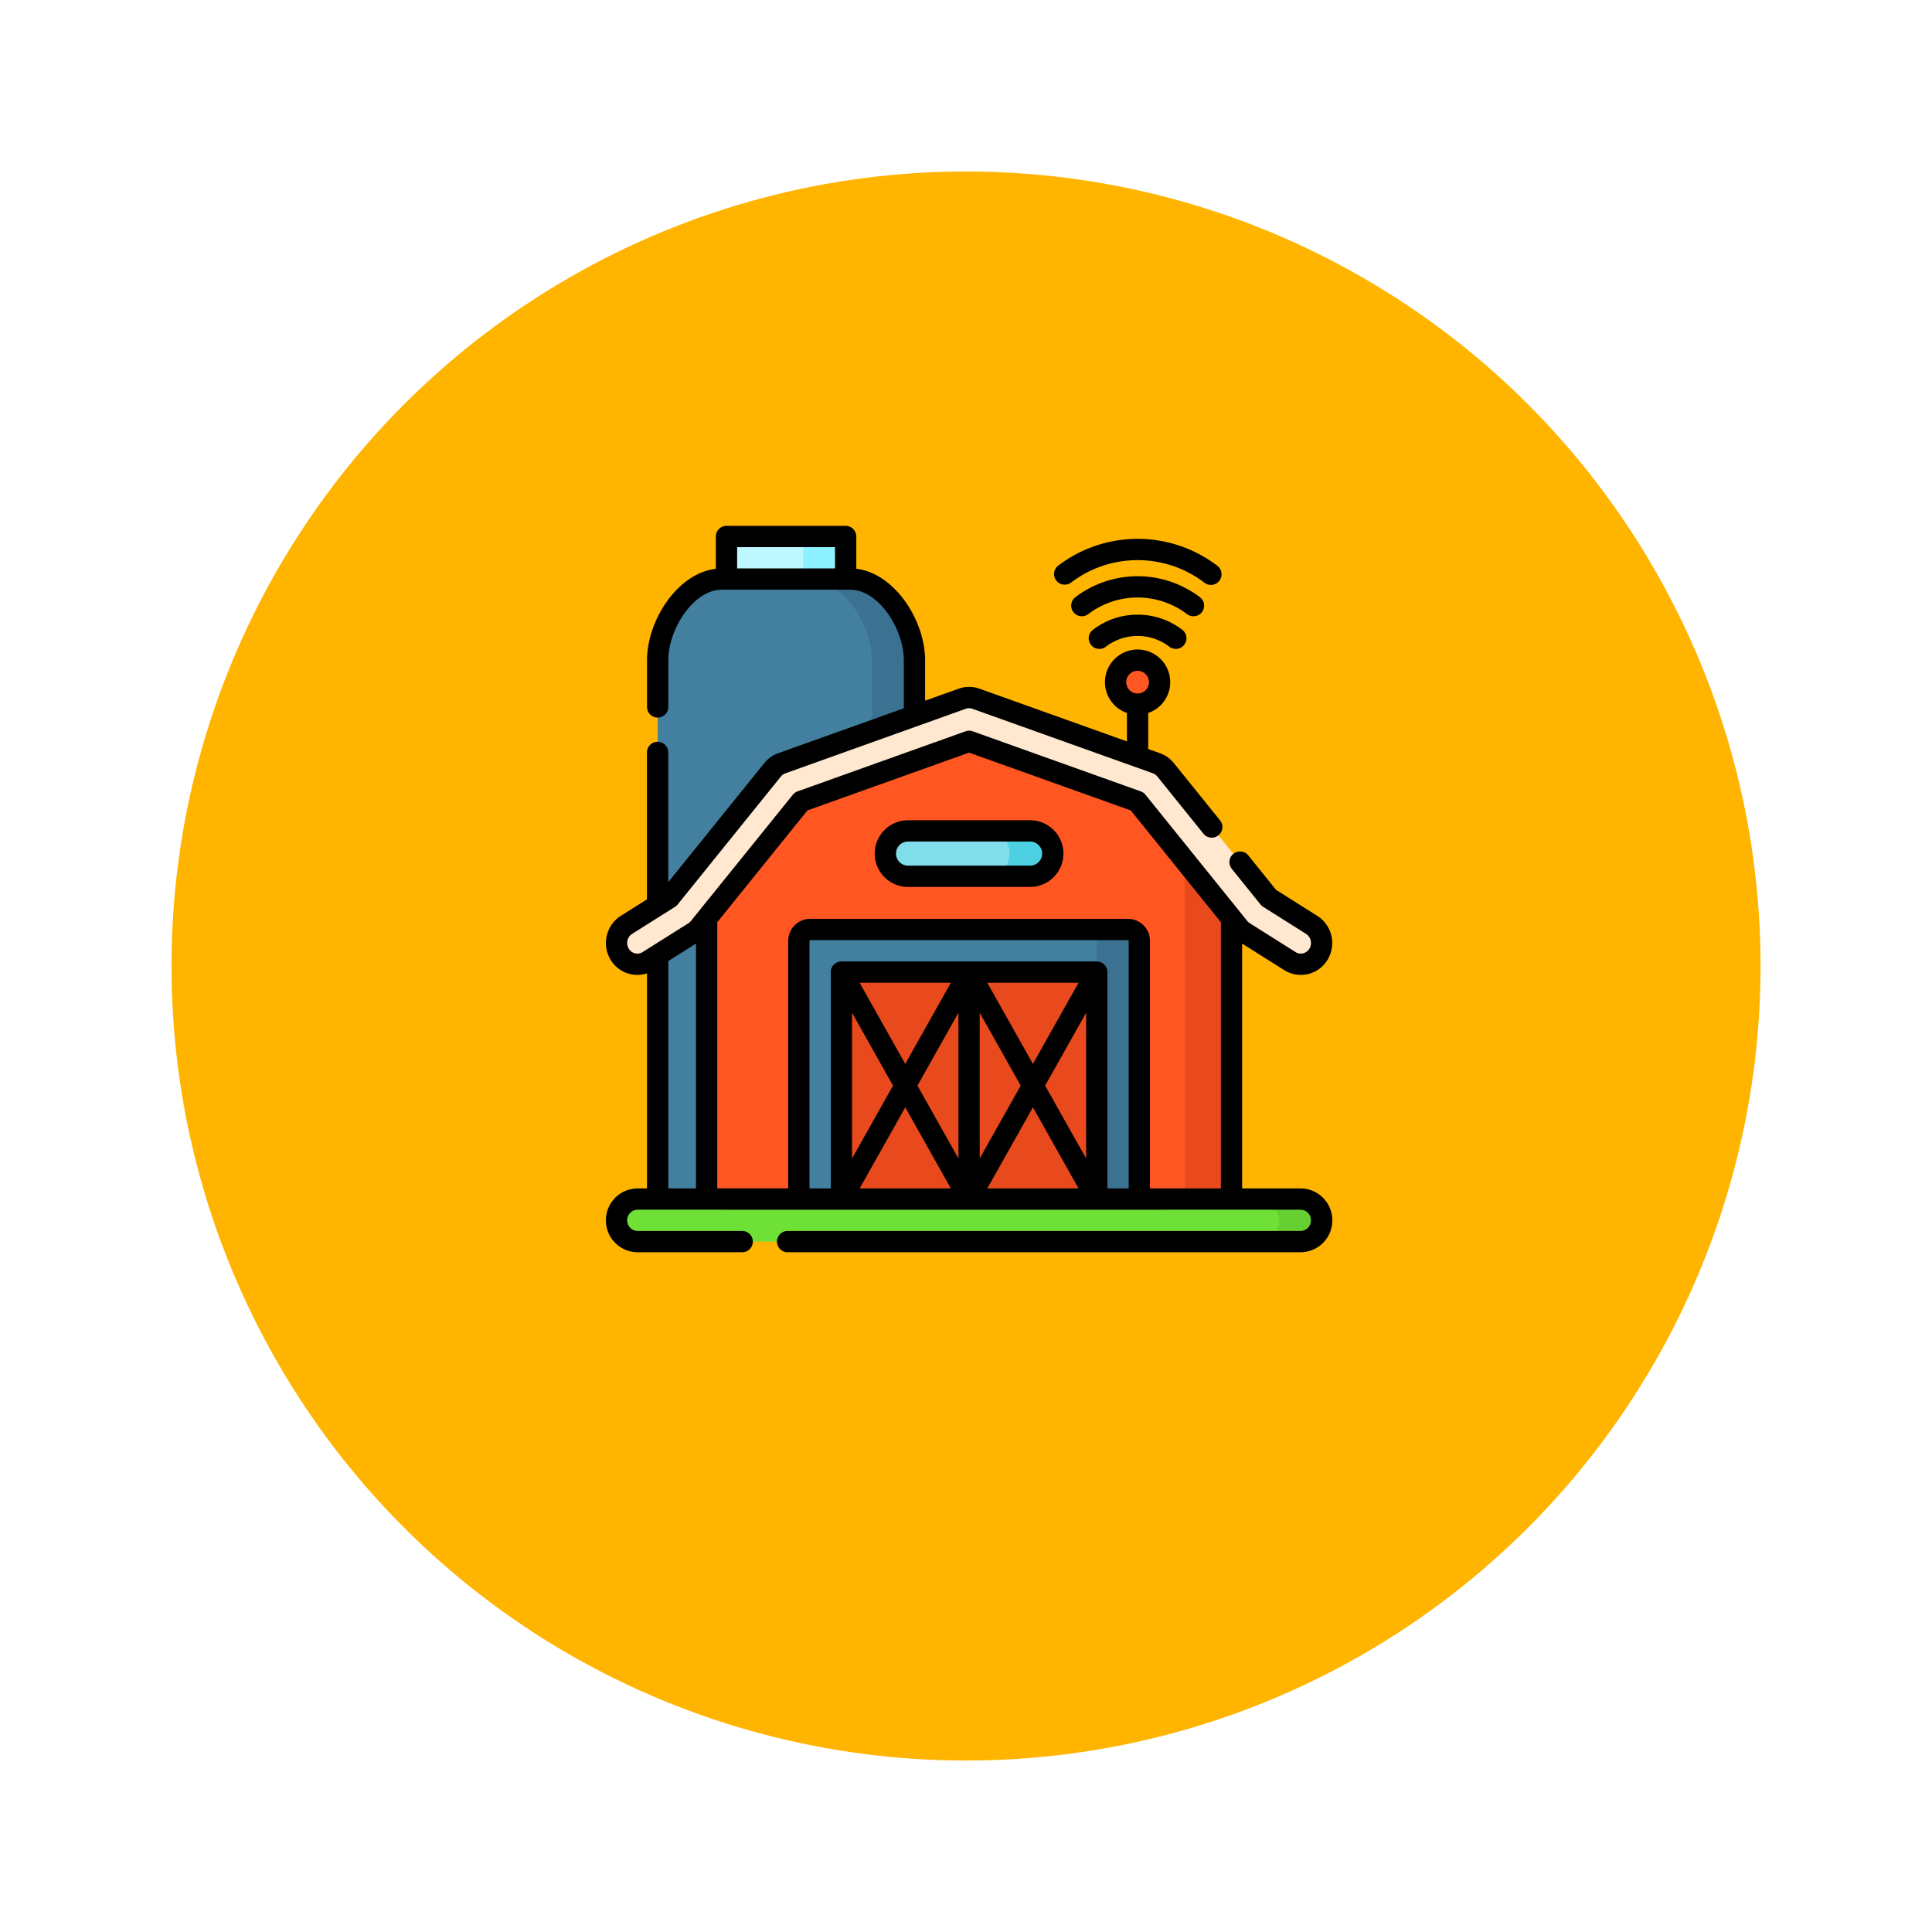 <svg xmlns="http://www.w3.org/2000/svg" xmlns:xlink="http://www.w3.org/1999/xlink" width="169" height="169" viewBox="0 0 169 169"><defs><filter id="a" x="0" y="0" width="169" height="169" filterUnits="userSpaceOnUse"><feOffset dy="6" input="SourceAlpha"/><feGaussianBlur stdDeviation="5" result="b"/><feFlood flood-opacity="0.329"/><feComposite operator="in" in2="b"/><feComposite in="SourceGraphic"/></filter></defs><g transform="translate(-11592.007 8671.701)"><g transform="matrix(1, 0, 0, 1, 11592.01, -8671.7)" filter="url(#a)"><circle cx="69.5" cy="69.5" r="69.5" transform="translate(15 9)" fill="#ffb500"/></g><g transform="translate(11645.006 -8625.701)"><path d="M58.962,91.732H36.5V44.6c0-3.1,2.511-7.1,5.609-7.1H53.353c3.1,0,5.609,4,5.609,7.1Zm0,0" transform="translate(-31.969 -32.846)" fill="#4380a0"/><path d="M146.024,37.5H142.3c3.1,0,5.609,4,5.609,7.1V91.732h3.723V44.6c0-3.1-2.511-7.1-5.609-7.1Zm0,0" transform="translate(-124.64 -32.846)" fill="#3b7191"/><path d="M116.917,181.073H71V151.34l9.68-7.476L93.959,139.5l13.21,4.188,9.748,7.652Zm0,0" transform="translate(-62.188 -122.188)" fill="#ff5622"/><path d="M408,208.992l.044,32.95H412.1V212.208Zm0,0" transform="translate(-357.366 -183.056)" fill="#e8491d"/><path d="M165.784,308.122H136V285.536a.993.993,0,0,1,.993-.993h27.8a.993.993,0,0,1,.993.993Zm0,0" transform="translate(-119.121 -249.231)" fill="#4380a0"/><path d="M341.723,284.543H338a.993.993,0,0,1,.993.993v22.586h3.723V285.536A.993.993,0,0,0,341.723,284.543Zm0,0" transform="translate(-296.053 -249.231)" fill="#3b7191"/><path d="M67.324,478.223H9.355A1.854,1.854,0,0,1,7.5,476.369v-.015A1.854,1.854,0,0,1,9.355,474.5H67.324a1.854,1.854,0,0,1,1.854,1.854v.015A1.854,1.854,0,0,1,67.324,478.223Zm0,0" transform="translate(-6.569 -415.615)" fill="#6fe036"/><path d="M463.282,474.5h-3.723a1.854,1.854,0,0,1,1.854,1.854v.015a1.854,1.854,0,0,1-1.854,1.854h3.723a1.854,1.854,0,0,0,1.854-1.854v-.015A1.854,1.854,0,0,0,463.282,474.5Zm0,0" transform="translate(-402.526 -415.615)" fill="#66cf32"/><path d="M166,314.543h22.338V334.4H166Zm0,0" transform="translate(-145.398 -275.508)" fill="#e8491d"/><path d="M67.356,144.333a1.786,1.786,0,0,1-.955-.277L62.4,141.531a1.823,1.823,0,0,1-.449-.4l-8.9-11.042-14.7-5.256-14.7,5.256-8.9,11.042a1.821,1.821,0,0,1-.449.4l-4.007,2.525a1.8,1.8,0,0,1-2.506-.606,1.882,1.882,0,0,1,.593-2.559l3.749-2.363,9.035-11.2a1.817,1.817,0,0,1,.8-.573l15.784-5.643a1.788,1.788,0,0,1,1.2,0l15.784,5.643a1.818,1.818,0,0,1,.8.573l9.035,11.2,3.75,2.363a1.883,1.883,0,0,1,.593,2.559,1.813,1.813,0,0,1-1.552.883Zm0,0" transform="translate(-6.57 -105.987)" fill="#ffe8cf"/><path d="M209.658,218.971H198.986a1.986,1.986,0,1,1,0-3.971h10.673a1.986,1.986,0,0,1,0,3.971Zm0,0" transform="translate(-172.551 -188.319)" fill="#80deea"/><path d="M272.723,215H269a1.986,1.986,0,0,1,0,3.971h3.723a1.986,1.986,0,0,0,0-3.971Zm0,0" transform="translate(-235.616 -188.319)" fill="#4dd0e1"/><path d="M85,7.5H95.424v3.723H85Zm0,0" transform="translate(-74.45 -6.569)" fill="#bdf9ff"/><path d="M139,7.5h3.723v3.723H139Zm0,0" transform="translate(-121.749 -6.569)" fill="#8cf2ff"/><path d="M363.124,96.588a1.924,1.924,0,1,1-1.924-1.924A1.924,1.924,0,0,1,363.124,96.588Zm0,0" transform="translate(-314.69 -82.916)" fill="#ff5622"/><path d="M60.756,57.955h-5.1V36.541l3.676,2.316a2.727,2.727,0,0,0,3.8-.912,2.821,2.821,0,0,0-.894-3.828l-3.618-2.28L56.2,28.829A.931.931,0,1,0,54.749,30l2.522,3.128a.941.941,0,0,0,.228.2l3.749,2.363a.949.949,0,0,1,.293,1.29.868.868,0,0,1-1.213.3l-4.007-2.525a.9.9,0,0,1-.221-.2L47.2,23.518a.93.93,0,0,0-.411-.292l-14.7-5.256a.932.932,0,0,0-.626,0l-14.7,5.256a.93.93,0,0,0-.411.292L7.441,34.56a.9.9,0,0,1-.221.2L3.214,37.282A.869.869,0,0,1,2,36.982a.949.949,0,0,1,.293-1.29l3.749-2.363a.941.941,0,0,0,.228-.2l9.035-11.2a.89.89,0,0,1,.393-.281L31.482,16a.86.86,0,0,1,.577,0L47.843,21.64a.9.9,0,0,1,.393.281l4.02,4.985a.931.931,0,1,0,1.449-1.168l-4.02-4.985a2.747,2.747,0,0,0-1.215-.865l-1.028-.368V16.368a2.854,2.854,0,1,0-1.862,0v2.486l-12.894-4.61a2.721,2.721,0,0,0-1.83,0l-2.932,1.048v-3.54c0-3.46-2.642-7.6-6.019-8V.931A.931.931,0,0,0,20.974,0H10.55a.931.931,0,0,0-.931.931V3.756c-3.377.394-6.019,4.535-6.019,8v4.082a.931.931,0,0,0,1.862,0V11.752c0-2.719,2.2-6.168,4.678-6.168H21.384c2.476,0,4.678,3.449,4.678,6.168v4.206l-10.99,3.93a2.751,2.751,0,0,0-1.215.865l-8.4,10.411V19.817a.931.931,0,1,0-1.862,0V32.668L1.3,34.117a2.821,2.821,0,0,0-.894,3.828,2.73,2.73,0,0,0,3.193,1.2V57.955H2.786A2.788,2.788,0,0,0,0,60.74v.015a2.788,2.788,0,0,0,2.785,2.785h9.138a.931.931,0,1,0,0-1.862H2.786a.924.924,0,0,1-.923-.923V60.74a.925.925,0,0,1,.923-.923c36.21.011,43.31,0,57.969,0a.925.925,0,0,1,.923.923v.015a.924.924,0,0,1-.923.923H15.9a.931.931,0,0,0,0,1.862h44.86a2.788,2.788,0,0,0,2.785-2.785V60.74a2.788,2.788,0,0,0-2.785-2.785ZM46.511,12.678a.993.993,0,1,1-.993.993A.994.994,0,0,1,46.511,12.678ZM11.48,3.723V1.861h8.563V3.723ZM5.462,38.066l2.42-1.525V57.955H5.462ZM45.732,57.955H43.871V39.035a.932.932,0,0,0-.926-.93H20.6a.922.922,0,0,0-.926.943V57.955H17.81V36.3a.062.062,0,0,1,.062-.062h27.8a.062.062,0,0,1,.062.062Zm-9.445-8.992L32.7,55.338V42.588ZM30.84,55.338l-3.586-6.375,3.586-6.375Zm-.664,2.617H22.2l3.99-7.093Zm3.189,0,3.99-7.093,3.99,7.093Zm8.644-2.617-3.586-6.375,3.586-6.375Zm-4.654-8.274-3.993-7.1h7.986Zm-11.169,0-3.993-7.1h7.986Zm-1.068,1.9-3.586,6.375V42.588Zm22.475,8.992V36.3a1.926,1.926,0,0,0-1.924-1.924h-27.8A1.926,1.926,0,0,0,15.948,36.3v21.65H9.743V34.671l7.887-9.78,14.141-5.056,14.141,5.056,7.887,9.78V57.955Zm0,0"/><path d="M203.089,207.5H192.416a2.916,2.916,0,1,0,0,5.833h10.673a2.916,2.916,0,1,0,0-5.833Zm0,3.971H192.416a1.055,1.055,0,0,1,0-2.11h10.673a1.055,1.055,0,0,1,0,2.11Zm0,0" transform="translate(-165.982 -181.749)"/><path d="M344.724,62.6a6.381,6.381,0,0,0-3.9,1.315.931.931,0,1,0,1.128,1.481,4.569,4.569,0,0,1,5.53-.005.931.931,0,1,0,1.125-1.483A6.382,6.382,0,0,0,344.724,62.6Zm0,0" transform="translate(-298.208 -54.833)"/><path d="M339.324,38.607a.931.931,0,0,0-.179-1.3,9.009,9.009,0,0,0-10.907.007.931.931,0,0,0,1.128,1.481,7.147,7.147,0,0,1,8.654-.006.931.931,0,0,0,1.3-.179Zm0,0" transform="translate(-287.182 -31.067)"/><path d="M317.271,12.989a9.628,9.628,0,0,1,11.656-.006.931.931,0,1,0,1.126-1.482,11.487,11.487,0,0,0-13.909.007.931.931,0,0,0,1.128,1.481Zm0,0" transform="translate(-276.587 -8.024)"/></g></g></svg>